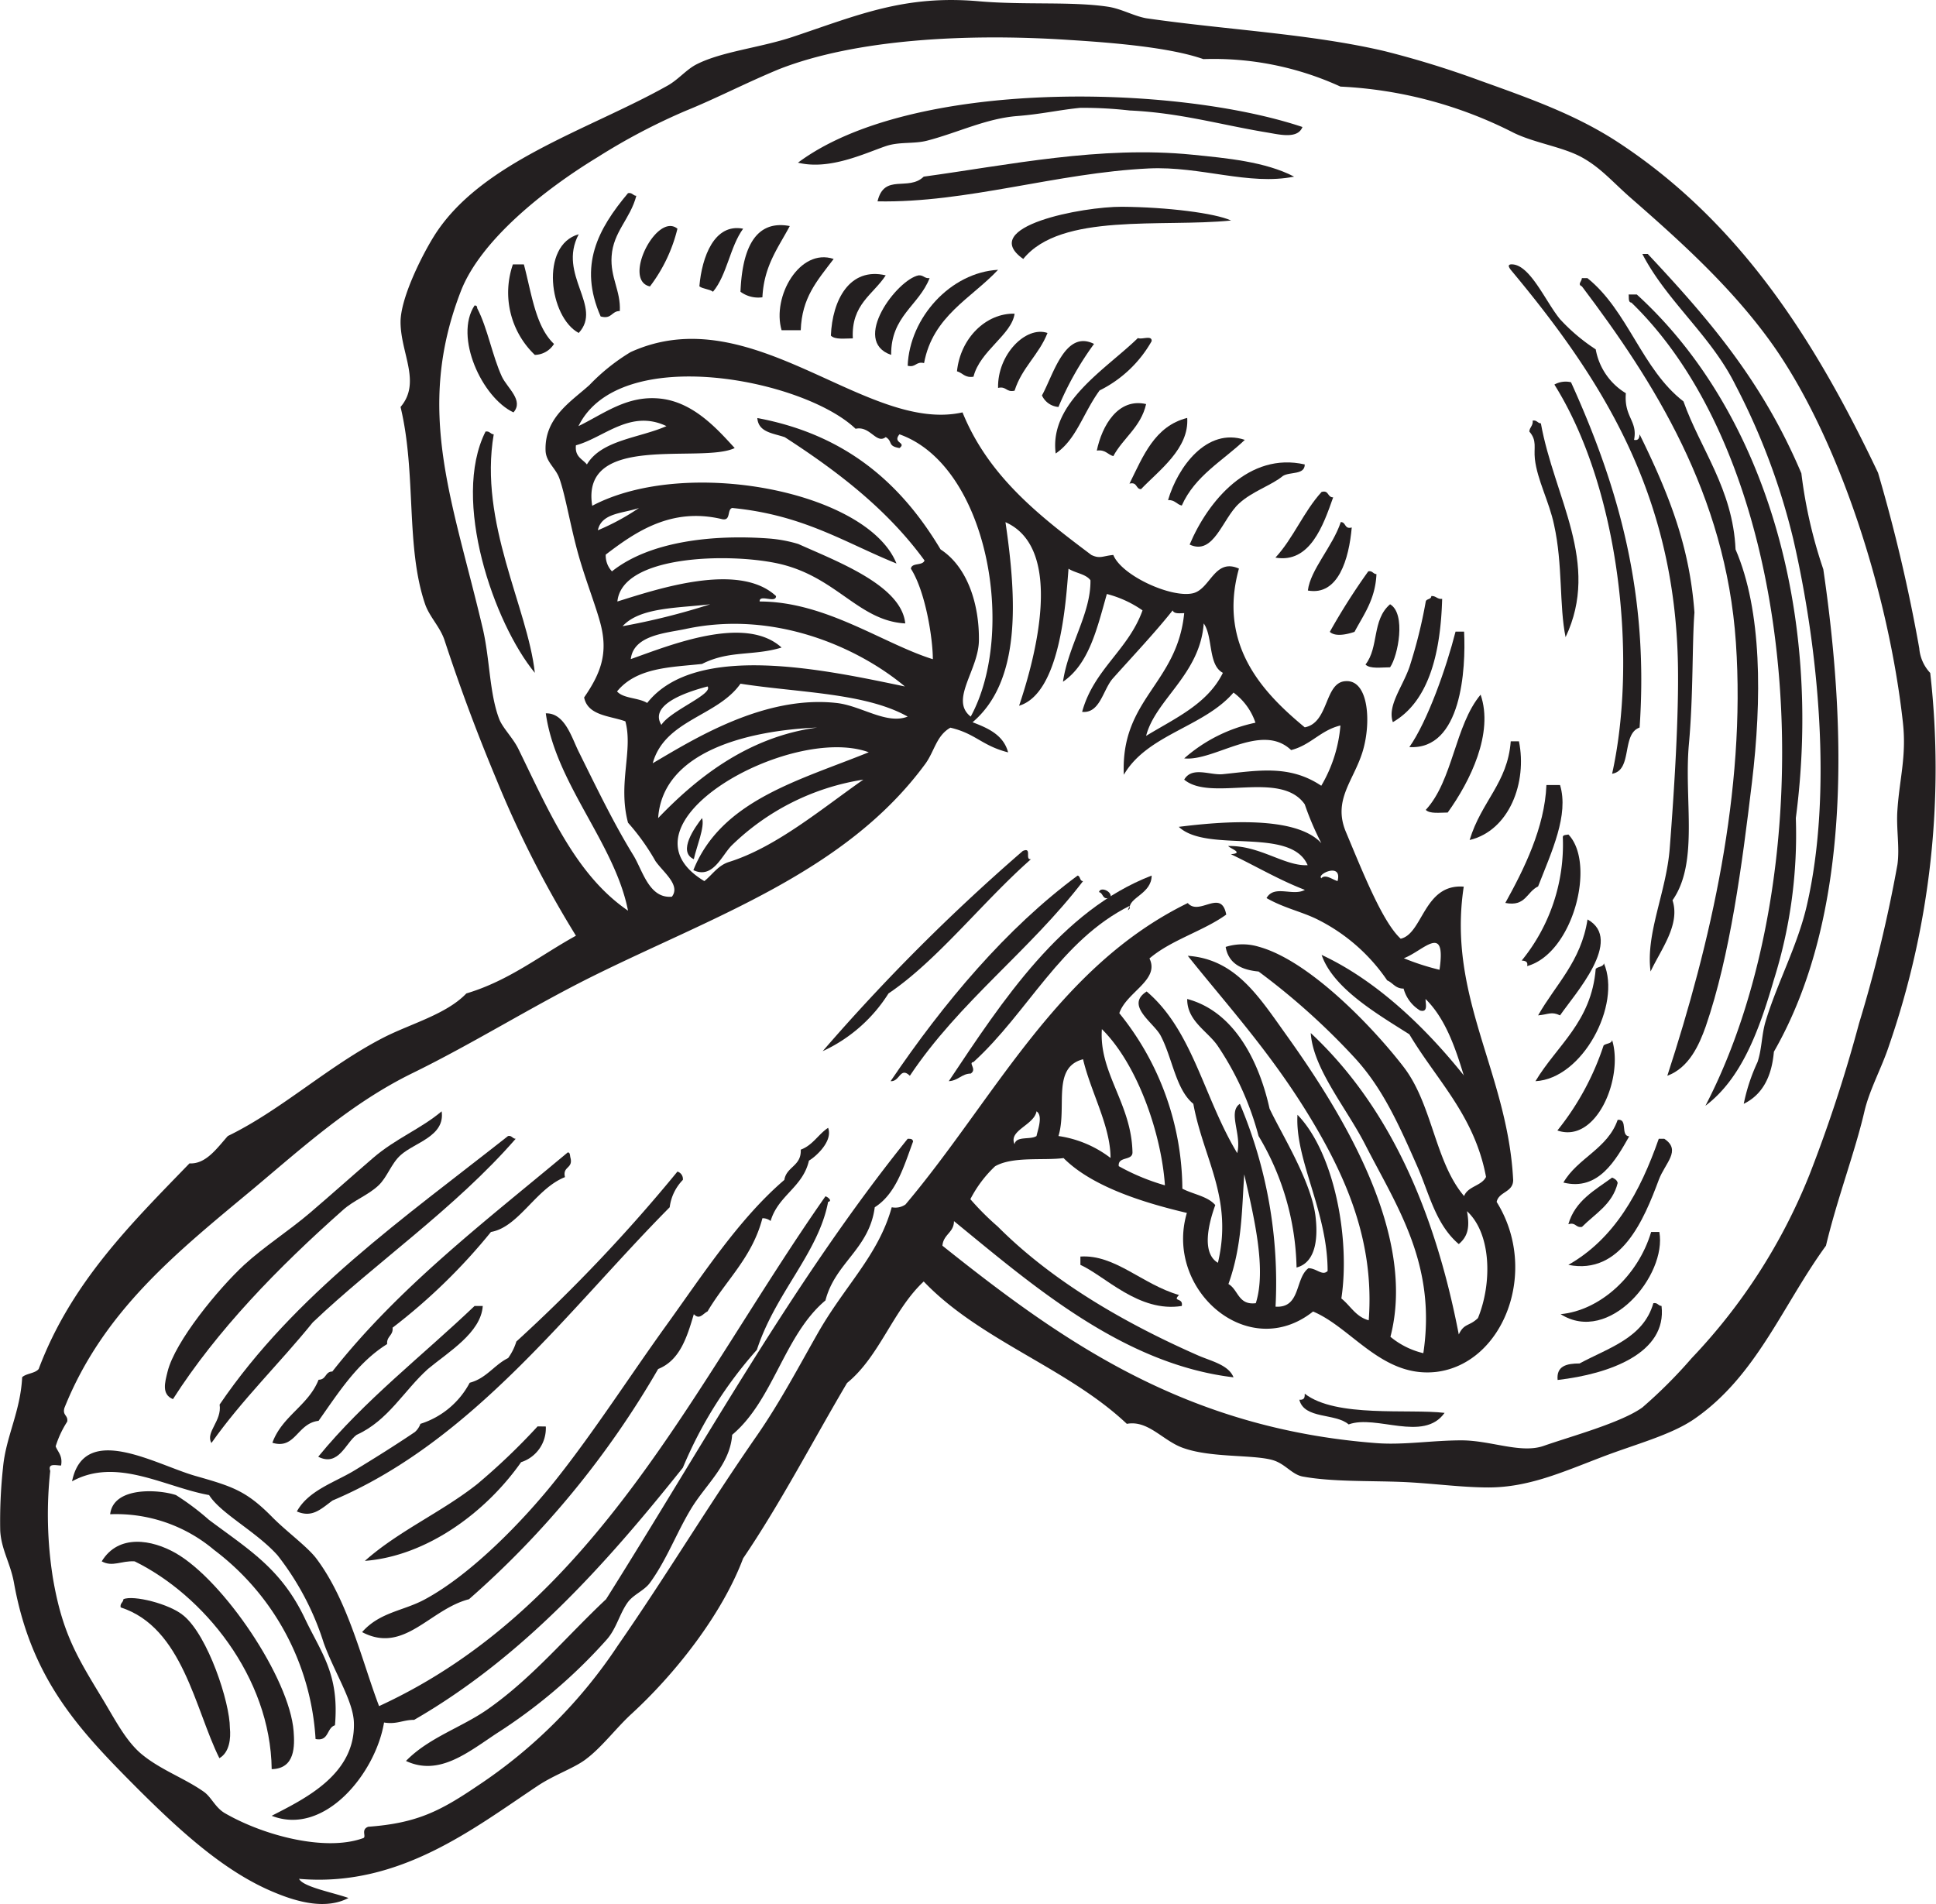 <svg xmlns="http://www.w3.org/2000/svg" viewBox="0 0 167.67 164.9"><defs><style>.cls-1{fill:#231f20;fill-rule:evenodd;}</style></defs><g id="Layer_2" data-name="Layer 2"><g id="Graphics"><path class="cls-1" d="M112.8,11c-.41,1.07-2,.65-3.09.47-4-.66-7.5-1.7-11.87-1.9a35.94,35.94,0,0,0-4.27-.23c-1.78.17-3.4.55-5.46.71-2.71.21-5.17,1.45-7.84,2.14-1.15.29-2.39.07-3.56.47-1.84.63-4.87,2.1-7.6,1.43C78.92,6.78,101.77,7.31,112.8,11Z"/><path class="cls-1" d="M112.08,15.3c-3.93.79-8.08-.92-12.58-.71-8,.38-15.76,3-23.5,2.85.58-2.46,2.67-.84,4-2.14,7.32-1,15.28-2.7,23.27-1.9C106.24,13.7,109.58,14,112.08,15.3Z"/><path class="cls-1" d="M54.39,16.73c.39-.07.41.22.72.23-.52,2-2,3.11-2.14,5.23-.13,1.85.8,3,.71,4.75-.74,0-.68.74-1.66.47C50.08,23,51.79,19.83,54.39,16.73Z"/><path class="cls-1" d="M106.62,19.1c-6,.61-14.73-.71-18,3.33-4-2.81,5.15-4.54,8.55-4.52C101.09,17.94,105.22,18.46,106.62,19.1Z"/><path class="cls-1" d="M58.67,19.81a13.53,13.53,0,0,1-2.38,5C53.87,24.29,56.88,18.34,58.67,19.81Z"/><path class="cls-1" d="M68.4,19.58c-1,1.88-2.24,3.45-2.37,6.17a2.59,2.59,0,0,1-1.9-.48C64.25,22.35,65,18.93,68.4,19.58Z"/><path class="cls-1" d="M64.36,19.81c-1.14,1.56-1.39,4-2.61,5.46-.31-.24-.87-.23-1.18-.47C60.79,22.24,61.87,19.32,64.36,19.81Z"/><path class="cls-1" d="M50.12,20.29c-1.86,3.52,2.12,6.25,0,8.55C47.57,27.48,46.74,21.24,50.12,20.29Z"/><path class="cls-1" d="M142.24,22h.47c5.37,5.73,9.94,11.06,13.3,19a41.11,41.11,0,0,0,1.9,8.31c2,13.67,2.48,30-4.28,41.79-.19,2.18-1,3.72-2.61,4.51A16,16,0,0,1,152.21,92c.39-1.15.35-2.38.71-3.56,1-3.3,2.77-6.56,3.56-10,2.26-9.76,1-22.37-1.19-31.82a58.27,58.27,0,0,0-5-13.29C148.17,29.05,144.35,26.09,142.24,22Z"/><path class="cls-1" d="M72.2,22.43c-1.46,1.92-2.75,3.35-2.85,6.17H67.69C66.84,25.7,69.26,21.44,72.2,22.43Z"/><path class="cls-1" d="M141.52,38.1c.41.08.45-.19.48-.48,2.66,5.42,4.33,9.79,4.75,15.43-.21,2.69-.09,7.14-.48,11.4-.44,4.83.89,10.24-1.42,13.53.69,2.11-1,4.25-1.9,6.17-.44-3.29,1.37-6.89,1.66-10.68.41-5.29.79-11.52.71-15.91-.27-14.84-6.61-24.76-14.48-34.19-.15-.21-.29-.42,0-.47,1.63-.11,3,3.22,4.27,4.75a16.21,16.21,0,0,0,3.09,2.61,5.58,5.58,0,0,0,2.61,3.8C140.64,36.15,141.85,36.44,141.52,38.1Z"/><path class="cls-1" d="M44.42,22.9h.95c.67,2.5,1,5.37,2.61,6.89a2,2,0,0,1-1.66.95A7.46,7.46,0,0,1,44.42,22.9Z"/><path class="cls-1" d="M86.44,23.37c-2.34,2.49-5.65,4-6.41,8.08-.72-.17-.7.41-1.42.23C78.78,27.5,82.33,23.6,86.44,23.37Z"/><path class="cls-1" d="M76.71,23.85c-1.09,1.68-3,2.5-2.85,5.46-.68,0-1.55.13-1.9-.24C72.08,26,73.58,23.11,76.71,23.85Z"/><path class="cls-1" d="M80.51,24.09c-.93,2.39-3.36,3.28-3.33,6.65-3.52-1.2.53-6.54,2.38-6.89C80,23.82,80.06,24.14,80.51,24.09Z"/><path class="cls-1" d="M137,24.09h.48C141,26.91,142.2,32,145.8,34.77c1.45,4.1,4.28,7.59,4.51,12.82,2.3,5.31,2.28,13,1.42,20.18s-1.89,15-4,21.13c-.58,1.64-1.46,3.59-3.33,4.28,3.72-11.41,6.82-24.65,5.94-37.52S143.19,33,137,24.8C136.59,24.63,137,24.37,137,24.09Z"/><path class="cls-1" d="M141.05,25.51h.71c11.2,10.21,16.09,27.71,13.77,45.35a41.93,41.93,0,0,1-1.9,14c-1.31,4.51-2.83,8.58-5.93,10.92,10.41-20,8.82-54.81-6.41-69.57C141,26.19,141.09,25.79,141.05,25.51Z"/><path class="cls-1" d="M41.1,26.46c.2,0,.22.09.23.24.9,1.72,1.3,4.11,2.14,5.93.48,1,1.91,2.06,1,3.09C41.75,34.45,39.31,29.18,41.1,26.46Z"/><path class="cls-1" d="M87.87,27.17c-.25,1.83-3,3.21-3.56,5.46-.75.12-.93-.33-1.43-.47C83.18,29.27,85.41,27.11,87.87,27.17Z"/><path class="cls-1" d="M90.72,28.84c-.73,1.88-2.22,3-2.85,5-.73.17-.7-.41-1.43-.24C86.37,30.72,88.84,28.2,90.72,28.84Z"/><path class="cls-1" d="M94.75,29.79a26.53,26.53,0,0,0-3.08,5.46,1.71,1.71,0,0,1-1.43-1C91.22,32.49,92.24,28.52,94.75,29.79Z"/><path class="cls-1" d="M99.74,29.55a10.57,10.57,0,0,1-4.51,4.27c-1.45,2-2,4.24-3.8,5.46-.58-4.42,4.37-7.31,7.12-10C98.9,29.44,99.78,29,99.74,29.55Z"/><path class="cls-1" d="M136.06,33.11c4.17,9.2,6.74,18.36,5.94,29.91-1.59.55-.58,3.7-2.38,4,2.19-9.89.68-24.64-5-33.71A2,2,0,0,1,136.06,33.11Z"/><path class="cls-1" d="M99.26,35c-.45,2-2,2.94-2.84,4.51-.5-.14-.68-.59-1.43-.48C95.44,36.86,96.84,34.44,99.26,35Z"/><path class="cls-1" d="M102.82,36.2c.18,2.65-2.42,4.52-4,6.17-.47,0-.3-.65-1-.48C99,39.51,100,36.91,102.82,36.2Z"/><path class="cls-1" d="M132.74,36.43c.38-.06.41.23.71.24,1.16,6.44,5.18,12.09,2.14,18.52-.56-2.73-.23-6.28-1-9.74-.42-2-1.45-3.86-1.66-5.69-.11-1,.21-1.59-.48-2.38C132.47,37,132.79,36.88,132.74,36.43Z"/><path class="cls-1" d="M42.05,37.38c.38-.06.41.23.71.24-1.31,7.67,2.94,15,3.56,20.66C42.79,54,39.06,43.31,42.05,37.38Z"/><path class="cls-1" d="M107.81,38.1c-1.9,1.81-4.32,3.11-5.46,5.69-.45-.1-.6-.51-1.19-.47C102,40.45,104.52,37,107.81,38.1Z"/><path class="cls-1" d="M113,40.23c0,.93-1.28.61-1.9,1-.94.79-2.64,1.32-3.79,2.38-1.45,1.32-2.18,4.54-4.28,3.56C104.63,43.37,108.19,39.13,113,40.23Z"/><path class="cls-1" d="M114.46,42.61c.65-.18.48.47,1,.47-.85,2.41-2,5.74-5,5.22C112,46.64,112.91,44.3,114.46,42.61Z"/><path class="cls-1" d="M116.12,45.22c.47,0,.3.65.95.47-.24,2.71-1.16,5.94-3.8,5.46C113.48,49.35,115.43,47.32,116.12,45.22Z"/><path class="cls-1" d="M118.5,49.49c.38-.07.4.22.71.24-.1,2.2-1.1,3.49-1.9,5-.56.19-1.64.47-2.14,0A55.76,55.76,0,0,1,118.5,49.49Z"/><path class="cls-1" d="M124.9,51.87c-.12,4.32-1,8.8-4.27,10.68-.49-1.41.81-3,1.43-4.75a42.4,42.4,0,0,0,1.42-5.7c.06-.25.47-.16.48-.47C124.38,51.6,124.46,51.92,124.9,51.87Z"/><path class="cls-1" d="M120.39,52.34c1.4.82.69,4.47,0,5.46-.74,0-1.74.16-2.13-.24C119.44,56.06,118.8,53.7,120.39,52.34Z"/><path class="cls-1" d="M126.8,54.71c.16,3.22-.21,10.27-4.74,10,1.58-2.25,3.2-6.86,4-10Z"/><path class="cls-1" d="M128.23,60.17c1.15,3.33-.9,7.5-2.85,10.21-.68,0-1.55.13-1.9-.23C125.84,67.6,126,62.83,128.23,60.17Z"/><path class="cls-1" d="M130.84,64.21h.71c.73,3.55-.83,7.73-4.27,8.55C128.3,69.39,130.57,67.83,130.84,64.21Z"/><path class="cls-1" d="M133.93,68h1.18c.78,2.58-.72,5.75-1.9,8.78-1,.47-1.07,1.78-2.84,1.43C132,75.27,133.78,71.68,133.93,68Z"/><path class="cls-1" d="M60.8,70.86c.27.74-.49,2.51-.71,3.56C58.65,73.77,60.2,71.64,60.8,70.86Z"/><path class="cls-1" d="M135.35,72.52c0-.23.29-.18.48-.24,2.42,2.52.4,10.31-3.57,11.4.09-.41-.18-.45-.47-.48A15.89,15.89,0,0,0,135.35,72.52Z"/><path class="cls-1" d="M89.29,74.42c-4.17,3.67-8.13,8.8-12.34,11.63a13.32,13.32,0,0,1-5.7,5A169.77,169.77,0,0,1,88.58,73.71C89.42,73.34,88.72,74.51,89.29,74.42Z"/><path class="cls-1" d="M93.33,75.84c.26.06.16.48.47.48-4.59,6-10.74,10.47-15,16.86-.85-.82-.86.53-1.67.47C81.75,86.83,87.17,80.39,93.33,75.84Z"/><path class="cls-1" d="M96.18,77.74c-.75.28-.58-.37-1-.47C95.3,76.76,96.35,77.22,96.18,77.74Z"/><path class="cls-1" d="M137.49,79.64c3.17,1.76-1.11,6.46-2.38,8.31-.75-.36-1-.08-1.9,0C134.73,85.27,136.93,83.28,137.49,79.64Z"/><path class="cls-1" d="M138.91,83.44c1.53,3.6-1.85,10-5.93,10.21,1.87-3.12,4.84-5.12,5.22-9.73C138.39,83.71,138.85,83.77,138.91,83.44Z"/><path class="cls-1" d="M102.82,86.53c4.25,1.13,6.3,5.73,7.13,9.49,1,2.15,3.7,6.4,4,9.5.15,1.39.15,3.8-1.66,4.27A23,23,0,0,0,109,98.4a25.8,25.8,0,0,0-3.56-7.84C104.56,89.3,102.8,88.42,102.82,86.53Z"/><path class="cls-1" d="M139.62,90.09c1,3.27-1.36,9-4.74,7.83a23.43,23.43,0,0,0,4-7.36C139.1,90.36,139.56,90.42,139.62,90.09Z"/><path class="cls-1" d="M140.1,97c.92-.12.21,1.38,1,1.43-1.14,2-2.65,4.77-5.7,4C136.63,100.3,139.23,99.51,140.1,97Z"/><path class="cls-1" d="M71.72,97.69c.44,1.17-1.1,2.52-1.66,2.84-.53,2.32-2.66,3-3.32,5.23a1.1,1.1,0,0,0-.71-.24c-.88,3.4-3.17,5.38-4.75,8.07-.42.21-.7.76-1.19.24-.59,2-1.21,4-3.09,4.75a79.16,79.16,0,0,1-16.38,19.94c-3.42.88-5.61,4.77-9.26,2.85,1.54-1.75,3.6-1.83,5.46-2.85,4-2.16,8.51-6.79,11.4-10.44,3.3-4.17,6.33-8.9,9.5-13.3S64,105.57,67.93,102.2c.18-1.16,1.49-1.19,1.42-2.62C70.39,99.2,70.87,98.25,71.72,97.69Z"/><path class="cls-1" d="M44.66,98.64c-5.22,6-12.19,10.78-17.57,15.9-2.87,3.55-6.13,6.69-8.78,10.45-.54-.94.93-1.91.71-3.33C25.52,112.1,35,105.5,44,98.4,44.33,98.33,44.36,98.62,44.66,98.64Z"/><path class="cls-1" d="M78.61,98.64c.27,0,.42,0,.47.23-.81,2.2-1.48,4.53-3.32,5.7-.48,3.63-3.43,4.8-4.27,8.07-3.58,3-4.5,8.64-8.08,11.64-.18,2.59-2.28,4.29-3.56,6.41s-2.1,4.4-3.56,6.41c-.49.67-1.4,1-1.9,1.66-.74,1-1,2.35-1.9,3.32A45.71,45.71,0,0,1,43,150.15c-2.54,1.69-5,3.71-7.84,2.38,2-2.05,4.84-2.9,7.12-4.51,3.85-2.71,6.77-6.27,10.21-9.5C61,125,68.8,110.83,78.61,98.64Z"/><path class="cls-1" d="M144.14,98.64c1.51,1,.06,2.1-.48,3.56-1.27,3.41-3.27,8.27-7.83,7.36,4-2.27,6.21-6.3,7.83-10.92Z"/><path class="cls-1" d="M49.17,99.82c.23,0,.18.29.24.48.23.94-.71.71-.48,1.66-2.53,1-4,4.33-6.41,4.75A50.57,50.57,0,0,1,34,115c.07.69-.53.73-.47,1.42-2.58,1.61-4.2,4.19-5.94,6.65-1.86.21-2,2.51-4,1.9.84-2.32,3.12-3.22,4-5.46.68,0,.56-.71,1.19-.71C34.55,111.48,42,105.81,49.17,99.82Z"/><path class="cls-1" d="M58.67,101.48a.67.67,0,0,1,.47.72A4.13,4.13,0,0,0,58,104.57c-8.69,8.76-17,20.25-29.2,25.4-1.05.78-1.77,1.51-3.09.95,1-1.83,3.29-2.52,5-3.56s3.55-2.19,5.22-3.32a1.69,1.69,0,0,0,.48-.71,7.31,7.31,0,0,0,4.27-3.56c1.45-.38,2.11-1.54,3.33-2.14a4.91,4.91,0,0,0,.71-1.43A140,140,0,0,0,58.67,101.48Z"/><path class="cls-1" d="M139.62,102c.22.1.43.21.48.47-.45,1.85-1.95,2.65-3.09,3.8-.57.1-.51-.43-1.18-.23C136.41,104,138.14,103.08,139.62,102Z"/><path class="cls-1" d="M143,106.71h.71c.67,3.74-4.34,9.79-8.55,7.12C138.58,113.51,141.87,110.51,143,106.71Z"/><path class="cls-1" d="M102.35,113.12c-3.7.6-6.65-2.6-8.78-3.56v-.72c3-.2,5.35,2.41,8.54,3.33C101.5,112.79,102.5,112.36,102.35,113.12Z"/><path class="cls-1" d="M143.19,112.88c.38-.07.4.22.71.24.48,4.07-4.47,5.89-9,6.41-.12-1.22.79-1.43,1.9-1.43C139.3,116.75,142.33,115.9,143.19,112.88Z"/><path class="cls-1" d="M41.81,113.12c-.15,2.32-3,4-4.75,5.46-2.08,1.87-3.44,4.47-6.17,5.7-.95.68-1.56,2.8-3.33,1.9,4-4.89,9-8.73,13.54-13.06Z"/><path class="cls-1" d="M113,120.72c2.71,2.1,9,1.29,12.11,1.66-1.82,2.57-5.92.12-8.31,1-1.14-1-3.84-.43-4.27-2.14C113,121.28,113,121,113,120.72Z"/><path class="cls-1" d="M47.27,123.56a3.08,3.08,0,0,1-2.14,3.09c-3,4.28-8.11,8.13-13.53,8.55,2.94-2.61,6.63-4.2,9.73-6.65a56,56,0,0,0,5.23-5Z"/><path class="cls-1" d="M27.33,150.63a22.15,22.15,0,0,0-8.79-16.38,13.14,13.14,0,0,0-9-3.09c.29-2.43,4.23-2.15,5.7-1.66a22.3,22.3,0,0,1,2.85,2.14c3.46,2.59,6.25,4.22,8.31,8.54,1.42,3,3,4.81,2.61,9.26C28.27,149.67,28.51,150.86,27.33,150.63Z"/><path class="cls-1" d="M23.53,153.24c-.1-8-5.92-15.08-11.87-18-1.15-.07-1.91.52-2.85,0,1.45-2.39,4.35-1.89,6.41-.71,4.14,2.37,9.86,10.83,10.21,15.43C25.52,151.19,25.59,153.2,23.53,153.24Z"/><path class="cls-1" d="M19,152.29c-2.11-4.22-3.17-11.33-8.55-13.06-.07-.38.22-.41.24-.71.83-.38,4,.39,5.22,1.43,2.1,1.75,4,7.49,4,9.73C20,150.56,19.88,151.79,19,152.29Z"/><path class="cls-1" d="M82.17,93.65c4.67-7,9.75-14.79,17.57-17.81,0,1.58-2,1.9-1.9,2.85-.29.34-.09,0,0-.23-6,3-8.81,9.23-13.53,13.53-.5.06.34.63-.24,1C83.29,93,83,93.6,82.17,93.65Z"/><path class="cls-1" d="M25.9,162.74c.34.7,2.93,1.18,4.28,1.66-1.91,1-4.31.4-6.41-.48-4.18-1.72-7.93-5.1-11.64-8.78C7,150,2.74,145.62,1.21,137.1c-.3-1.68-1.1-2.88-1.19-4.51a43,43,0,0,1,.24-5.46c.24-2.68,1.51-4.84,1.66-7.84.37-.34,1.11-.32,1.43-.71,2.81-7.48,8-12.58,13.06-17.81,1.42.08,2.37-1.3,3.32-2.37,4.66-2.26,8.7-6.08,13.53-8.55,2.34-1.19,5.41-2,7.13-3.8,3.71-1.11,6.37-3.28,9.49-5A91.49,91.49,0,0,1,43,67.53c-1.67-4-3.1-7.81-4.51-12.1-.38-1.13-1.29-2-1.67-3.09-1.71-5-.74-11.31-2.13-17.09,1.82-2.13,0-4.66,0-7.36,0-2,1.73-5.54,2.85-7.36,4-6.49,13.36-9.24,20.18-13.06,1-.53,1.7-1.44,2.61-1.9,2.18-1.11,5.48-1.43,8.31-2.37C74.3,1.31,78.32-.46,84.78.11c3.91.34,8,0,11.16.47,1.16.17,2.23.8,3.32,1,6.89,1,14.23,1.34,20.66,2.85A81.59,81.59,0,0,1,128.23,7c4.41,1.58,8.42,3,12.11,5.46,10.56,7,17,17.31,22.31,28.49a142.6,142.6,0,0,1,3.57,15.2,3.55,3.55,0,0,0,.95,2.14,73.49,73.49,0,0,1-3.57,32.28c-.62,1.9-1.69,3.81-2.13,5.7-.81,3.5-2.35,7.52-3.33,11.63-3.77,5.18-6,11.27-11.39,15-2.06,1.42-5.12,2.19-8.08,3.33-3.44,1.32-6.32,2.6-9.73,2.61-2.45,0-5-.38-7.6-.48-2.8-.11-6,0-8.54-.47-.94-.19-1.5-1.12-2.61-1.43-1.7-.47-5.22-.19-7.6-1-1.83-.58-3.1-2.48-5-2.13C92.47,118.49,84.88,116.11,80,111c-2.66,2.48-3.81,6.48-6.64,8.79-3,5.08-5.75,10.4-9,15.19-1.83,4.86-5.87,10-9.73,13.53-1.27,1.18-2.49,2.8-3.8,3.8-1,.81-2.79,1.39-4.27,2.38-5.57,3.71-11.91,8.71-20.42,8.07ZM119.21,125c2.37.18,4.82-.24,7.36-.24s5.14,1.17,7.12.48c2.27-.8,6.71-2,8.55-3.33a41.7,41.7,0,0,0,4.27-4.27,49.81,49.81,0,0,0,10.21-15.91A124.85,124.85,0,0,0,161,88.66a120.47,120.47,0,0,0,3.33-13.77c.21-1.5-.12-3.14,0-4.74.18-2.71.8-4.66.47-7.6-1.22-11-5.43-24.31-11.16-32.53-3.51-5-8.13-9.14-12.34-12.82-1.6-1.39-2.62-2.64-4.28-3.56s-4.09-1.24-5.93-2.14a36.81,36.81,0,0,0-15-4,26.36,26.36,0,0,0-11.87-2.38c-2.87-1-7.61-1.41-11.63-1.66C83.7,2.87,74.06,3.4,67.45,6,64.51,7.22,62,8.54,59.38,9.6a53.54,53.54,0,0,0-7.6,4c-4.63,2.81-10.17,7.22-11.87,11.63-4,10.34-.71,18.11,1.9,29.21.62,2.65.57,5.59,1.42,7.83.31.8,1.19,1.63,1.67,2.61,2.69,5.51,5,10.93,9.49,14-1.14-5.83-6.27-11-7.12-17.09,1.65-.05,2.24,2.1,2.85,3.32,1.58,3.19,3.06,6.26,4.75,9,.8,1.33,1.36,3.74,3.32,3.56.77-1-.74-2.11-1.42-3.08a19.29,19.29,0,0,0-2.38-3.33c-.9-3.39.46-6.26-.23-8.78C52.85,62,50.9,62,50.59,60.41,52.05,58.29,52.68,56.57,52,54c-.4-1.52-1.29-3.77-1.9-5.93-.7-2.48-1.13-5.18-1.66-6.65-.33-.9-1.15-1.4-1.19-2.38-.11-2.86,2.2-4.25,3.8-5.69a17.35,17.35,0,0,1,3.56-2.85C65.12,25.71,75,37.59,83.36,35.72c2.26,5.57,6.7,9,11.16,12.35.75.36,1,.08,1.9,0,.71,1.78,5,3.74,6.88,3.32,1.53-.34,1.87-3.09,4-2.14C105.42,56,109.56,60.15,113,63c2.13-.4,1.68-3.93,3.56-4,2-.11,2.22,3.67,1.43,6.17s-2.57,4.14-1.43,6.88c1.48,3.53,3.17,7.81,4.75,9.26,1.93-.44,2-4.78,5.46-4.51-1.46,9.54,3.81,16.11,4.28,25.41,0,1.08-1.25,1-1.43,1.9,3.71,5.94.61,14-5.22,14.72-4.69.54-7.32-3.82-10.68-5.23-5.62,4.47-12.89-1.9-10.93-8.54-3.51-.83-8.14-2.2-10.68-4.75-1.72.23-4.39-.17-5.93.71a10.54,10.54,0,0,0-2.14,2.85,23.55,23.55,0,0,0,2.37,2.37c4.89,4.91,11.32,8.51,17.34,11.16,1.11.49,2.65.81,3.08,1.9-9.6-1.14-17.44-8-24.21-13.53,0,1-.92,1.14-1,2.13C91.93,116.13,102.6,123.73,119.21,125ZM76.71,37.86c-.82.64-1.34-1-2.61-.72-4.49-4.3-20.45-7.46-24-.23,2.25-1.1,4.24-2.7,7.12-2.38s4.95,2.69,6.41,4.28c-2.89,1.38-13.37-1.4-12.34,5,8.15-4.31,23.85-1.24,26.35,5C73.16,47,69.6,44.6,63.41,44c-.48.15-.06,1.2-.95.95-4.31-1-7.39,1.09-10,3.09A2,2,0,0,0,53,49.49c3.32-2.65,8.87-3.19,13.53-2.85a11.88,11.88,0,0,1,2.61.48c3.4,1.53,8.94,3.6,9.26,6.88-4.11-.23-6-4.15-11.16-5.22-4.29-.89-13.37-.67-13.77,3.32C57,51,64,48.65,67.21,51.63c0,.67-1.46-.2-1.42.47,5.72,0,10.66,3.64,15,5,0-1.78-.63-5.85-1.9-7.84.07-.55,1-.23,1.18-.71-3.2-4.4-7.49-7.7-12.1-10.68-1-.35-2.29-.41-2.38-1.66C73.19,37.63,78,41.8,81.46,47.59c2.34,1.52,3.35,4.76,3.32,7.84,0,2.59-2.57,5.19-.71,6.64,4-7.33,1.49-21.74-6.17-24.45-.64.77.65.69,0,1.19C76.83,38.63,77.35,38.24,76.71,37.86Zm-26.83.71c-.11,1,.56,1.18.95,1.66,1.27-2.13,4.53-2.28,6.89-3.32C54.59,35.42,52.32,37.91,49.88,38.57Zm1.9,7.36A20.1,20.1,0,0,0,55.34,44C54,44.47,52.09,44.41,51.78,45.93Zm75,47.25c-.77-2.55-1.64-5-3.32-6.65,0,.42.24,1.19-.47,1a3.2,3.2,0,0,1-1.43-1.9c-.72,0-.92-.5-1.42-.71a15.85,15.85,0,0,0-5.94-5.23c-1.4-.72-2.93-1-4.51-1.9.67-1.19,2.28-.13,3.32-.71-2.28-.88-4.26-2.07-6.41-3.09,1.19-.1-.09-.5-.23-.71,2.75-.06,4.88,1.76,6.88,1.66-1.45-3.38-8.69-1-11.16-3.32,3.74-.47,10.16-1,12.35,1.42A25,25,0,0,1,113,69.67c-2.09-3-8.12-.19-10.44-2.14.67-1.17,2.24-.37,3.32-.47,3-.3,5.78-.86,8.55,1a12.22,12.22,0,0,0,1.66-5.22c-1.72.41-2.57,1.7-4.27,2.13-2.58-2.45-6.65,1-9.26.72a13.49,13.49,0,0,1,6.17-3.09,5.36,5.36,0,0,0-1.9-2.61c-2.58,3-7.46,3.61-9.5,7.12-.29-6.59,4.62-7.84,5.23-14-.36,0-.88.09-1-.24-1.53,1.93-3.49,4-5.22,5.94-.83,1-1.09,3-2.62,2.85,1-3.68,4-5.35,5.23-8.79a9.54,9.54,0,0,0-3.09-1.42c-.85,3-1.54,6.06-3.8,7.6.46-3.14,2.43-5.92,2.38-8.79-.4-.55-1.29-.61-1.9-1-.24,3.08-.74,10.8-4.28,11.87,1.35-4,4-13.6-1.18-15.9,1,6.8,1.33,13.78-2.85,17.33,1.37.52,2.68,1.11,3.08,2.61-2.3-.59-2.79-1.62-5-2.14-1.2.68-1.37,2-2.14,3.09-6.9,9.44-18.43,13.26-29,18.52-5.19,2.59-10.17,5.73-15.44,8.31s-9.42,6.35-13.77,10c-6.58,5.48-13,10.55-16.38,19-.19.67.34.62.24,1.19a8.69,8.69,0,0,0-1,2.14c.2.51.62.81.47,1.66-.42,0-1.18-.24-.94.47a35,35,0,0,0,.23,9.26c.81,4.79,2.11,6.87,4.28,10.45,1.11,1.84,2,3.6,3.32,4.75,1.66,1.41,3.75,2.12,5.46,3.32.69.48,1,1.41,1.9,1.9,3.37,1.93,8.64,3.29,11.87,2.14.41-.08-.22-.74.48-1,4.21-.31,6.23-1.35,9.49-3.56a43.1,43.1,0,0,0,12.11-12.11c4.29-6.18,7.78-12.05,12.11-18.28,2-2.9,3.63-6,5.22-8.79,2.37-4.17,5.25-6.74,6.41-10.92a1.54,1.54,0,0,0,1.19-.24c7.71-9.14,13.13-20.58,24.45-26.11,1,1.16,2.9-1.3,3.33,1-2,1.44-4.77,2.19-6.65,3.8.92,1.87-2,2.91-2.61,4.74a24.38,24.38,0,0,1,5.46,15.2c.93.49,2.19.65,2.85,1.42-.52,1.44-1.26,4.12.23,5,1.33-5.62-1.26-9-2.13-13.77-1.53-1.24-1.81-4-2.85-5.94-.63-1.13-3.07-2.59-1.19-3.79,4,3.4,4.93,9.17,7.84,14,.42-1.6-.84-3.54.23-4.27a39.78,39.78,0,0,1,3.09,17.57c2.2.14,1.67-2.45,2.85-3.33.71,0,1.2.7,1.66.24,0-5.18-2.84-9.61-2.61-13.53,3.21,3.31,4.58,10.78,3.8,15.91.79.63,1.25,1.59,2.37,1.89.52-6.87-2-12.53-5.22-17.8-3.37-5.51-7.15-9.63-10.45-13.77,4.14.29,6.14,3.51,8.55,6.88,4.88,6.82,11.3,17.28,9,26.12a7,7,0,0,0,2.85,1.42c1.15-7.69-2.25-12.64-5-18-1.64-3.23-4.55-6.62-4.75-9.73,6.71,6.27,10.72,15.23,12.82,26.11.47-1,.89-.68,1.66-1.42,1.23-3,1.18-7.3-.95-9.26.26,1.41.07,2.19-.71,2.85-2-1.7-2.56-4.37-3.56-6.65-1.72-3.92-3.1-6.93-5.47-9.5A59.6,59.6,0,0,0,109,84.15c-1.52-.14-2.61-.72-2.85-2.13A4.85,4.85,0,0,1,109,82c4.48,1.22,10.1,7.2,12.58,10.44s2.7,8.21,5.22,11.16c.33-.86,1.51-.87,1.9-1.66-1-5.33-4.28-8.38-6.64-12.35-2.86-1.81-6.61-4-7.6-6.88C119.55,85.08,123.85,89.48,126.8,93.18ZM53.92,54.24a59.24,59.24,0,0,0,7.59-1.9C58.69,52.68,55.43,52.59,53.92,54.24Zm5.46.24c-1.69.36-4.51.52-4.75,2.61,3.37-1.19,9.9-3.88,13.06-1-2.48.75-4.53.22-6.89,1.42-2.62.29-5.64.27-7.36,2.38.56.63,1.85.53,2.61,1,4.23-5.36,15.63-2.82,22.32-1.43C74.34,56.09,67.09,52.82,59.38,54.48Zm39.88,9.26c2.51-1.53,5.32-2.76,6.65-5.46-1.3-.68-.84-3.12-1.66-4.28C103.93,58.43,100.07,60.59,99.26,63.74ZM64.13,59.22c-2,2.85-6.55,3.11-7.6,6.89,3.43-2,9.58-5.92,15.91-5.22,2.14.23,4.34,1.9,6.17,1.18C74.94,60,69.1,60,64.13,59.22Zm-2.85.24c-1.79.47-5.09,1.56-4,3.33C58.06,61.55,61.79,60.13,61.28,59.46ZM57,70.86c3.07-3.19,7.53-7,13.77-7.84C64.82,63.27,57.39,65.06,57,70.86Zm4,5.46c.7-.56,1.18-1.36,2.14-1.66,4.08-1.28,8-4.59,11.63-7.13a20.93,20.93,0,0,0-11.4,5.7c-.87.87-1.63,2.94-3.32,2.14,2.42-6.05,9.17-7.77,15.19-10.21C68.46,62.68,52.81,71.41,61,76.32Zm53.42-.24c.37-.39.92.08,1.42.24C116.29,74.62,113.92,75.77,114.46,76.08ZM121.58,83a21.08,21.08,0,0,0,3.09,1C125.28,79.85,123.24,82.39,121.58,83ZM98.08,99.82c0,.75-1.28.31-1.19,1.19a18.79,18.79,0,0,0,4,1.66c-.3-4.42-2.34-10.44-5.46-13.53C95.16,92.94,98,95.58,98.08,99.82ZM91.67,98.4a9.7,9.7,0,0,1,4.51,1.9c0-2.76-1.71-5.7-2.38-8.55C91.06,92.46,92.44,95.9,91.67,98.4Zm-3.8.71c.13-.74,1.38-.36,1.9-.71.09-.48.59-1.76,0-2.14C89.55,97.47,87.31,97.91,87.87,99.11Zm18.52,12.11c.86.48.84,1.85,2.37,1.66.94-2.93-.16-7.48-1-11.16C107.55,104.72,107.58,107.91,106.39,111.22Z"/><path class="cls-1" d="M38.25,96.26c.31,2.17-2.33,2.69-3.56,3.8-.8.72-1.16,1.91-1.9,2.61-.92.87-2.13,1.28-3.09,2.14-5.64,5-10.91,10.42-14.72,16.38-1-.41-.7-1.44-.47-2.37.64-2.63,4.43-7.22,6.64-9.26,1.68-1.55,3.86-2.94,5.7-4.51s3.69-3.23,5.46-4.75C34.3,98.59,36.44,97.79,38.25,96.26Z"/><path class="cls-1" d="M71.49,103.62c.27.09.6.42.23.48-.83,4.42-4.56,7.88-6.17,12.82a36.18,36.18,0,0,0-6.41,10.21c-6.79,8.51-13.92,16.44-23.27,21.84-1,0-1.48.41-2.61.23-.73,4.4-5.16,9.87-9.73,8.08,2.87-1.48,7.27-3.58,7.12-8.08-.06-1.87-1.66-4.28-2.61-6.88a24,24,0,0,0-4-7.6c-1.84-2.06-4.93-3.62-5.93-5.22-3.87-.7-8-3.31-11.87-1.19,1.06-5.16,7.22-1.46,10.68-.47,3.23.92,4.41,1.29,6.65,3.56,1.22,1.24,3,2.53,3.8,3.56,2.79,3.68,4,9,5.46,12.82C51.71,139.09,60.11,119.86,71.49,103.62Z"/></g></g></svg>